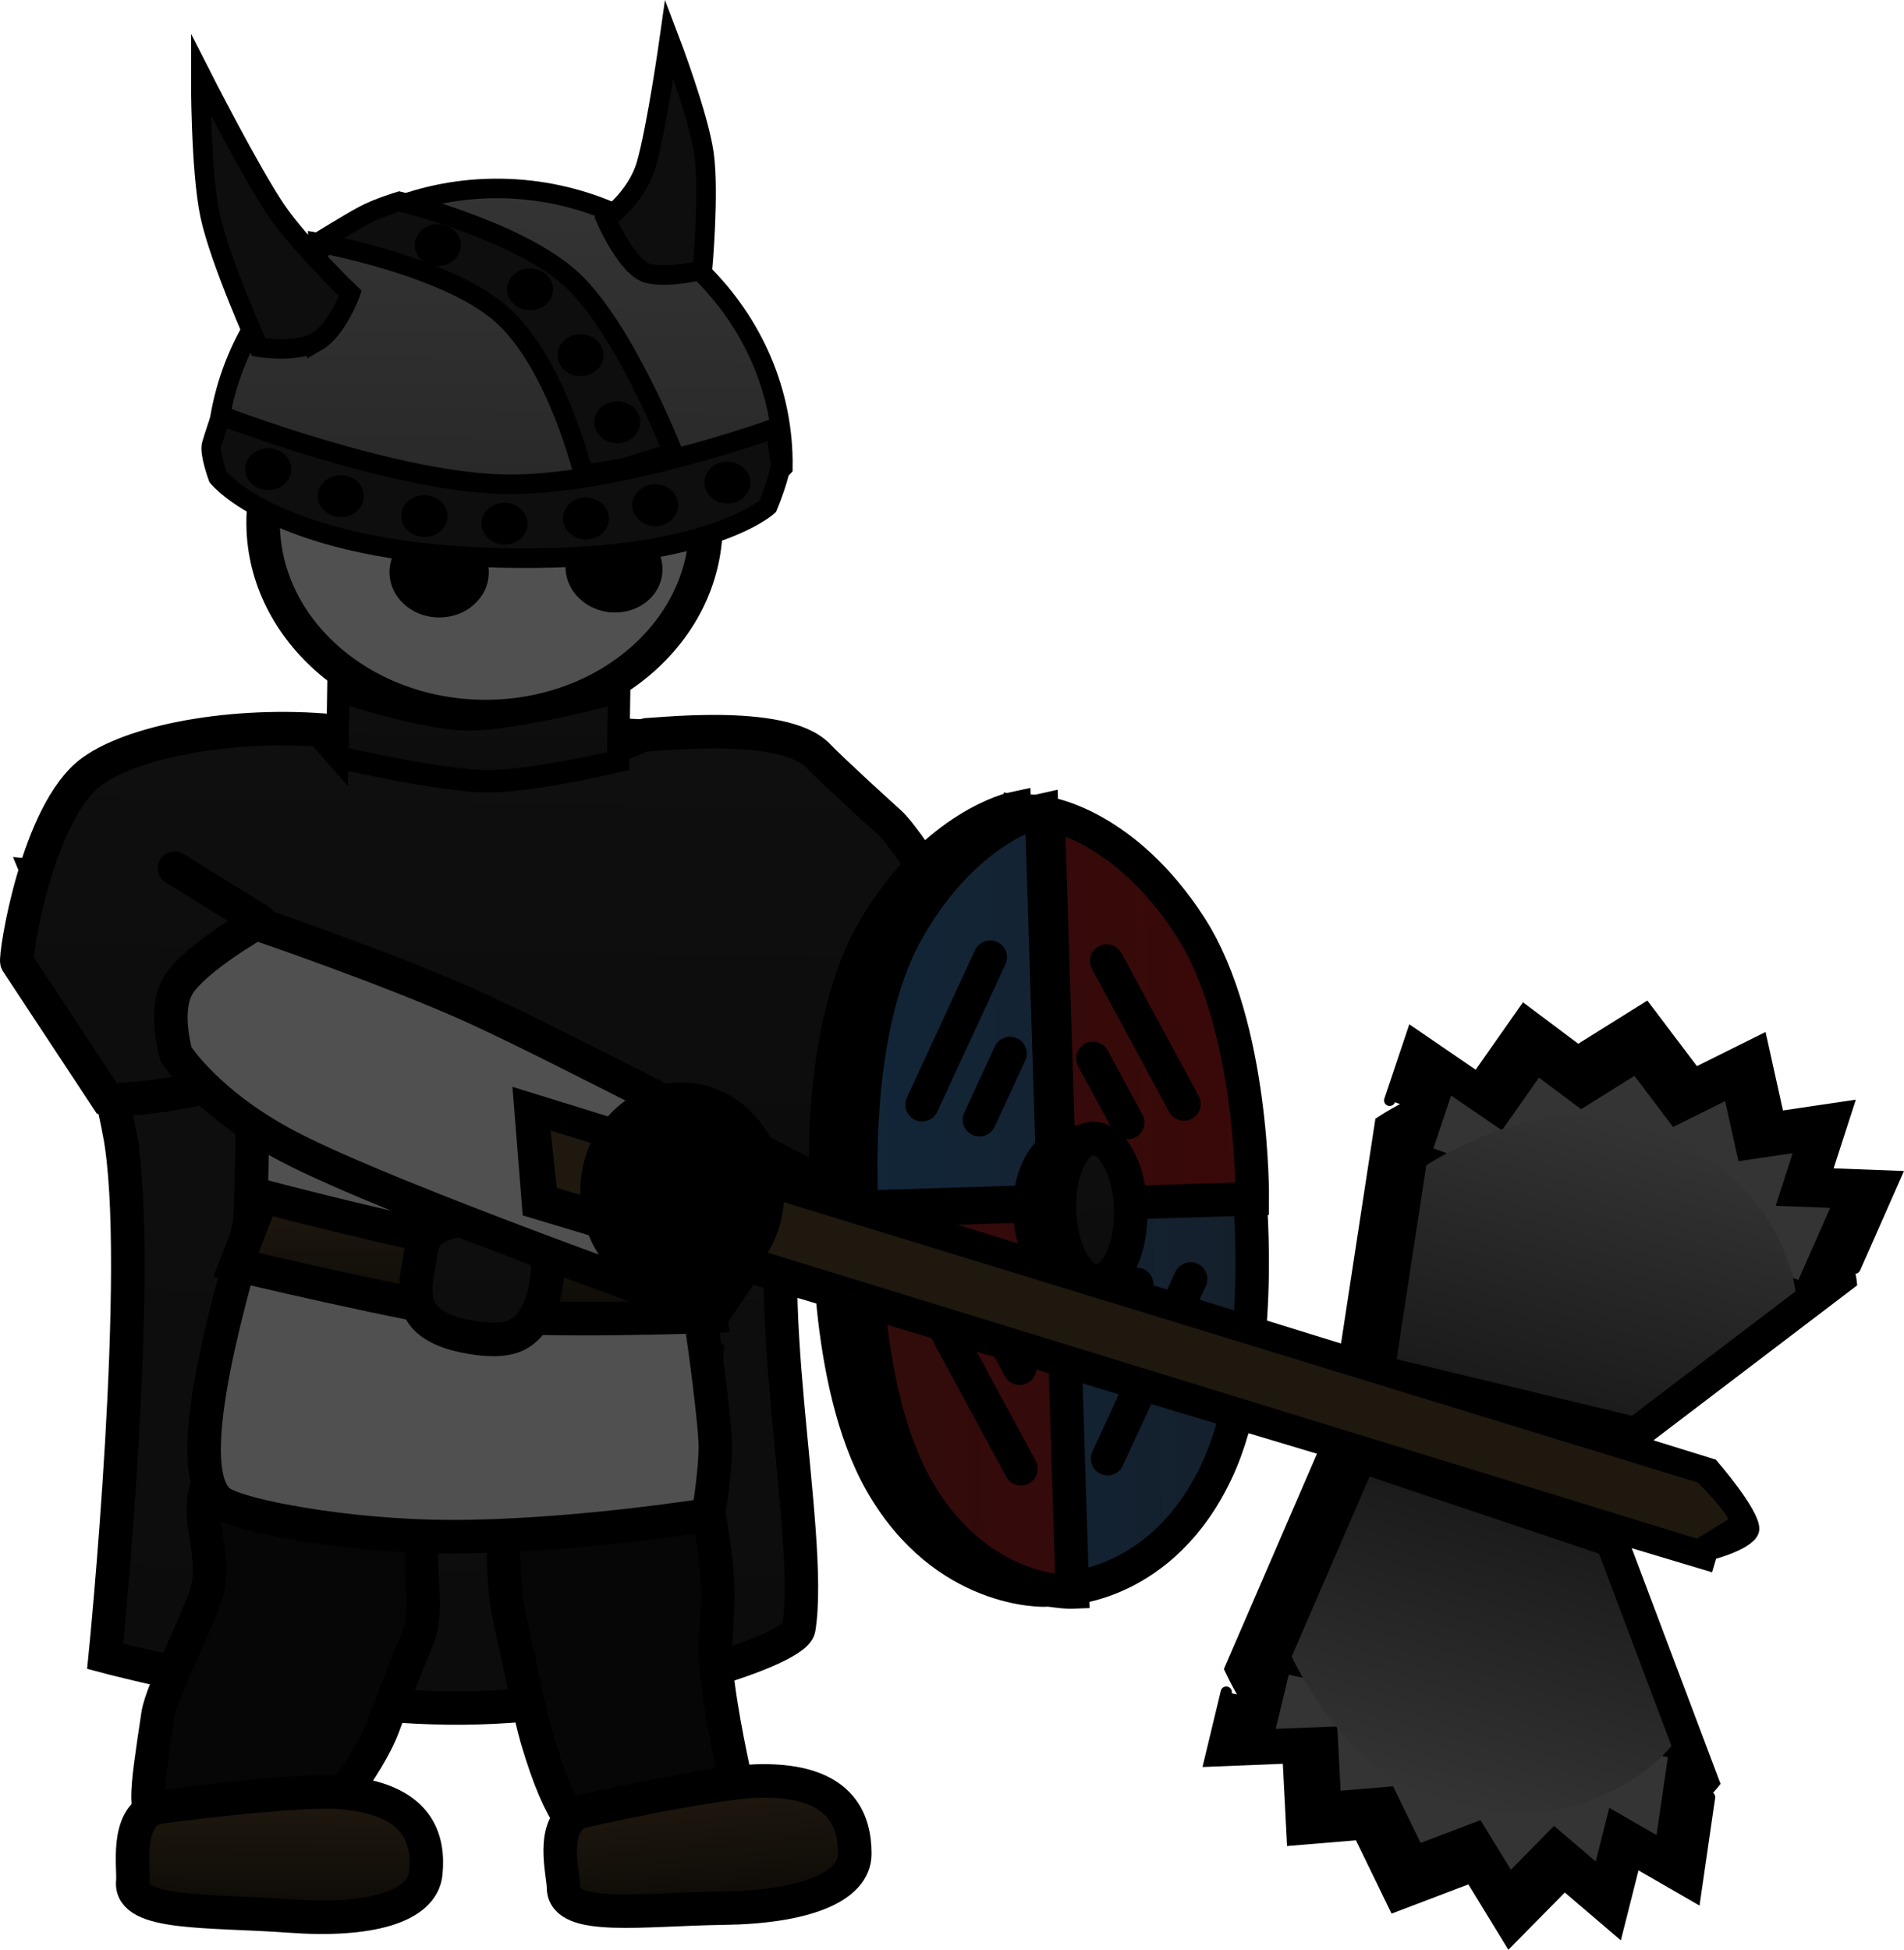 <svg version="1.1" xmlns="http://www.w3.org/2000/svg" xmlns:xlink="http://www.w3.org/1999/xlink" width="85.196" height="87.23" viewBox="0,0,85.196,87.23"><defs><linearGradient x1="255.17" y1="148.667" x2="265.137" y2="169.282" gradientUnits="userSpaceOnUse" id="color-1"><stop offset="0" stop-color="#343434"/><stop offset="1" stop-color="#0c0c0c"/></linearGradient><linearGradient x1="239.576" y1="148.597" x2="239.014" y2="185.536" gradientUnits="userSpaceOnUse" id="color-2"><stop offset="0" stop-color="#0f0f0f"/><stop offset="1" stop-color="#0c0c0c"/></linearGradient><linearGradient x1="239.056" y1="148.03" x2="238.772" y2="166.687" gradientUnits="userSpaceOnUse" id="color-3"><stop offset="0" stop-color="#1f180f"/><stop offset="1" stop-color="#0d0b07"/></linearGradient><linearGradient x1="239.24" y1="162.767" x2="239.16" y2="168.043" gradientUnits="userSpaceOnUse" id="color-4"><stop offset="0" stop-color="#1f180f"/><stop offset="1" stop-color="#0d0b07"/></linearGradient><linearGradient x1="239.614" y1="163.686" x2="239.533" y2="169.029" gradientUnits="userSpaceOnUse" id="color-5"><stop offset="0" stop-color="#0f0f0f"/><stop offset="1" stop-color="#0c0c0c"/></linearGradient><linearGradient x1="249.408" y1="188.996" x2="249.907" y2="194.575" gradientUnits="userSpaceOnUse" id="color-6"><stop offset="0" stop-color="#1f180f"/><stop offset="1" stop-color="#0d0b07"/></linearGradient><linearGradient x1="230.552" y1="189.279" x2="230.495" y2="194.885" gradientUnits="userSpaceOnUse" id="color-7"><stop offset="0" stop-color="#1f180f"/><stop offset="1" stop-color="#0d0b07"/></linearGradient><linearGradient x1="239.638" y1="141.694" x2="239.335" y2="161.649" gradientUnits="userSpaceOnUse" id="color-8"><stop offset="0" stop-color="#0f0f0f"/><stop offset="1" stop-color="#0c0c0c"/></linearGradient><linearGradient x1="240.446" y1="117.542" x2="240.082" y2="142.14" gradientUnits="userSpaceOnUse" id="color-9"><stop offset="0" stop-color="#343434"/><stop offset="1" stop-color="#1f1f1f"/></linearGradient><linearGradient x1="256.566" y1="163.038" x2="273.97" y2="162.493" gradientUnits="userSpaceOnUse" id="color-10"><stop offset="0" stop-color="#122639"/><stop offset="1" stop-color="#141f2b"/></linearGradient><linearGradient x1="256.655" y1="163.202" x2="274.058" y2="162.657" gradientUnits="userSpaceOnUse" id="color-11"><stop offset="0" stop-color="#310b0b"/><stop offset="1" stop-color="#3a0909"/></linearGradient><linearGradient x1="265.933" y1="160.202" x2="266.125" y2="166.324" gradientUnits="userSpaceOnUse" id="color-12"><stop offset="0" stop-color="#000000"/><stop offset="1" stop-color="#0c0c0c"/></linearGradient><linearGradient x1="266.916" y1="160.046" x2="267.116" y2="166.418" gradientUnits="userSpaceOnUse" id="color-13"><stop offset="0" stop-color="#0f0f0f"/><stop offset="1" stop-color="#0c0c0c"/></linearGradient><linearGradient x1="239.44" y1="139.983" x2="239.378" y2="144.058" gradientUnits="userSpaceOnUse" id="color-14"><stop offset="0" stop-color="#0f0f0f"/><stop offset="1" stop-color="#0c0c0c"/></linearGradient><linearGradient x1="287.863" y1="171.99" x2="291.418" y2="159.377" gradientUnits="userSpaceOnUse" id="color-15"><stop offset="0" stop-color="#1b1b1b"/><stop offset="1" stop-color="#343434"/></linearGradient><linearGradient x1="286.631" y1="177.32" x2="282.942" y2="189.893" gradientUnits="userSpaceOnUse" id="color-16"><stop offset="0" stop-color="#1b1b1b"/><stop offset="1" stop-color="#343434"/></linearGradient></defs><g transform="translate(-218.017,-109.11)"><g data-paper-data="{&quot;isPaintingLayer&quot;:true}" fill-rule="nonzero" stroke-linejoin="miter" stroke-miterlimit="10" stroke-dasharray="" stroke-dashoffset="0" style="mix-blend-mode: normal"><path d="M261.805,171.058c0,0 -3.117,-5.978 -4.92,-8.755c-1.59,-2.449 -5.338,-7.045 -5.338,-7.045l0.374,-9.521c0,0 7.154,6.462 10.006,10.214c2.649,3.485 6.544,11.556 6.544,11.556c0,0 -1.342,2.25 -2.458,2.845c-1.106,0.589 -4.208,0.706 -4.208,0.706z" data-paper-data="{&quot;index&quot;:null}" fill="url(#color-1)" stroke="#000000" stroke-width="1.5" stroke-linecap="butt"/><path d="M249.603,132.677c-0.07,4.77 -4.562,8.571 -10.032,8.489c-5.471,-0.082 -9.849,-4.015 -9.779,-8.785c0.07,-4.77 4.562,-8.571 10.032,-8.489c5.471,0.082 9.849,4.015 9.779,8.785z" fill="#505050" stroke="#000000" stroke-width="1.5" stroke-linecap="butt"/><path d="M223.357,159.75c-1.013,-5.248 -3.589,-11.438 -3.589,-11.438l39.57,3.59c0,0 -3.751,4.693 -5.755,9.68c-1.818,4.523 0.869,16.102 0.176,20.385c-0.171,1.055 -8.396,3.66 -15.741,3.555c-7.043,-0.101 -15.293,-2.311 -15.293,-2.311c0,0 1.764,-17.593 0.631,-23.461z" fill="url(#color-2)" stroke="#000000" stroke-width="1.5" stroke-linecap="butt"/><path d="M244.917,191.285c-0.859,0.148 -1.803,-0.758 -2.868,-4.368c-0.325,-1.104 -0.953,-4.197 -1.223,-5.386c-0.35,-1.537 -0.212,-3.182 -0.403,-4.588c-0.422,-3.112 -0.908,-5.425 -0.908,-5.425c0,0 2.728,-1.205 4.941,-1.587c2.213,-0.383 5.138,-0.008 5.138,-0.008c0,0 -0.263,1.89 -0.106,4.848c0.075,1.423 0.526,3.356 0.624,4.948c0.112,1.833 -0.194,2.466 -0.033,4.155c0.18,1.896 0.823,4.748 0.823,4.748c0,0 -5.462,2.573 -5.984,2.663z" data-paper-data="{&quot;index&quot;:null}" fill="#060606" stroke="#000000" stroke-width="1.5" stroke-linecap="butt"/><path d="M225.293,190.629c-0.908,-0.229 -0.763,-1.087 -0.206,-4.809c0.17,-1.138 1.97,-4.494 2.232,-5.686c0.338,-1.542 -0.51,-3.05 -0.074,-4.405c0.965,-2.999 1.515,-5.301 1.515,-5.301c0,0 3.207,0.063 5.545,0.653c2.338,0.59 5.038,2.167 5.038,2.167c0,0 -1.095,1.602 -2.252,4.349c-0.557,1.322 0.227,3.318 -0.383,4.802c-0.702,1.709 -0.948,2.334 -1.54,3.934c-0.664,1.795 -2.831,4.416 -2.831,4.416c0,0 -6.492,0.02 -7.044,-0.12z" data-paper-data="{&quot;index&quot;:null}" fill="#060606" stroke="#000000" stroke-width="1.5" stroke-linecap="butt"/><path d="M227.964,151.899c-0.559,-0.013 -5.244,-6.794 -2.415,-8.338c4.929,-2.69 10.897,-1.151 13.287,-1.117c2.031,0.029 9.139,-1.603 13.627,1.202c1.944,1.215 -4.517,8.339 -4.577,8.597c-1.092,4.69 -0.04,8.739 0.296,10.092c0.101,0.407 0.377,1.836 0.759,3.358c0.338,1.347 1.086,6.938 1.086,8.164c0,1.08 -0.308,3.023 -0.308,3.023c0,0 -6.217,0.997 -11.611,0.979c-4.535,-0.015 -9.325,-0.917 -10.215,-1.532c-2.094,-1.449 0.858,-10.509 1.298,-12.49c0,0 0.669,-11.892 -1.226,-11.937z" fill="#505050" stroke="#000000" stroke-width="1.5" stroke-linecap="butt"/><path d="M230.093,149.149l3.836,-1.193c0,0 3.804,5.741 6.201,8.416c2.547,2.844 7.367,7.088 7.367,7.088l0.22,3.355c0,0 -7.964,-5.308 -10.595,-8.204c-2.673,-2.943 -7.028,-9.463 -7.028,-9.463z" fill="url(#color-3)" stroke="#000000" stroke-width="1.5" stroke-linecap="butt"/><path d="M229.768,162.631c0,0 6.861,1.806 9.528,2.152c2.835,0.368 9.847,-0.213 9.847,-0.213l0.639,3.429c0,0 -7.512,0.278 -10.415,-0.074c-2.951,-0.358 -10.793,-2.233 -10.793,-2.233z" fill="url(#color-4)" stroke="#000000" stroke-width="1.5" stroke-linecap="butt"/><path d="M236.727,165.867c0.099,-0.488 0.116,-1.215 0.453,-1.56c0.649,-0.665 1.877,-0.717 2.909,-0.542c0.891,0.151 1.827,0.524 2.229,1.197c0.305,0.511 0.211,1.253 0.086,1.869c-0.158,0.781 -0.532,1.615 -1.231,1.986c-0.577,0.307 -1.422,0.236 -2.132,0.116c-0.811,-0.138 -1.696,-0.436 -2.113,-1.021c-0.389,-0.545 -0.341,-1.357 -0.202,-2.045z" fill="url(#color-5)" stroke="#000000" stroke-width="1.5" stroke-linecap="butt"/><path d="M252.044,188.786c3.6,-0.048 4.22,1.745 4.223,3.257c0.002,1.512 -2.284,2.386 -5.884,2.434c-3.6,0.048 -7.148,0.594 -7.15,-0.918c-0.001,-0.632 -0.626,-2.791 0.697,-3.389c0,0 6.019,-1.356 8.115,-1.384z" data-paper-data="{&quot;index&quot;:null}" fill="url(#color-6)" stroke="#000000" stroke-width="1.5" stroke-linecap="butt"/><path d="M233.194,189.298c3.584,0.262 4.024,2.104 3.876,3.612c-0.147,1.508 -2.508,2.182 -6.092,1.919c-3.584,-0.262 -7.166,-0.024 -7.019,-1.532c0.062,-0.63 -0.346,-2.837 1.029,-3.319c0,0 6.12,-0.833 8.206,-0.68z" data-paper-data="{&quot;index&quot;:null}" fill="url(#color-7)" stroke="#000000" stroke-width="1.5" stroke-linecap="butt"/><path d="M218.775,152.152c-0.106,-0.197 0.888,-6.742 3.365,-8.534c2.011,-1.455 6.832,-2.259 11.193,-1.76c2.123,0.243 4.429,1.792 5.687,1.805c4.576,0.047 7.717,-1.676 7.742,-1.674c0.367,0.039 6.259,-0.73 7.862,0.933c0.688,0.714 2.83,2.661 3.192,2.984c0.884,0.789 4.824,6.705 4.165,8.47c-0.686,1.838 -3.959,1.093 -4.346,3.808c-0.387,2.715 0.926,6.2 -0.6,6.704c-1.527,0.505 -2.124,1.228 -4.33,0.632c-1.911,-0.517 -4.847,-3.489 -6.337,-4.407c-4.618,-2.845 -6.811,-5.672 -9.272,-6.527c-2.409,-0.837 -1.399,0.921 -4.482,0.727c-1.39,-0.087 -2.503,2.199 -3.055,3.321c-0.388,0.788 -0.971,-2.275 -1.342,-1.447c-0.357,0.799 -5.103,1.216 -5.386,1.117z" data-paper-data="{&quot;index&quot;:null}" fill="url(#color-8)" stroke="#000000" stroke-width="1.5" stroke-linecap="butt"/><path d="M243.337,134.28c0.129,-1.083 1.199,-1.846 2.389,-1.704c1.19,0.142 2.051,1.135 1.922,2.218c-0.129,1.083 -1.199,1.846 -2.389,1.704c-1.19,-0.142 -2.051,-1.135 -1.922,-2.218z" fill="#000000" stroke="#000000" stroke-width="0" stroke-linecap="butt"/><path d="M235.446,134.682c0.017,-1.116 1.024,-2.006 2.251,-1.988c1.227,0.018 2.208,0.938 2.191,2.054c-0.017,1.116 -1.024,2.006 -2.251,1.988c-1.227,-0.018 -2.208,-0.938 -2.191,-2.054z" fill="#000000" stroke="#000000" stroke-width="0" stroke-linecap="butt"/><g data-paper-data="{&quot;index&quot;:null}" stroke-width="0.875"><path d="M227.69,129.655c0.1,-6.793 5.811,-12.216 12.755,-12.113c6.944,0.103 12.702,5.696 12.601,12.488c0,0 -2.659,2.971 -8.106,3.585c-7.047,0.794 -17.294,-0.984 -17.25,-3.96z" fill="url(#color-9)" stroke="#000000" stroke-linecap="butt"/><path d="M252.933,129.718c0.1,0.466 -0.56,2.04 -0.56,2.04c0,0 -2.751,2.546 -12.038,2.31c-9.904,-0.252 -12.563,-3.61 -12.563,-3.61c0,0 -0.396,-1.078 -0.285,-1.46c0.131,-0.447 0.423,-1.298 0.423,-1.298c0,0 7.848,3.027 12.787,3.077c4.938,0.05 12.042,-2.527 12.042,-2.527c0,0 0.098,1.021 0.194,1.468z" fill="#0e0e0e" stroke="#000000" stroke-linecap="round"/><path d="M232.236,119.965c0,0 1.433,-0.883 2.051,-1.215c0.631,-0.339 1.6,-0.629 1.6,-0.629c0,0 5.372,1.317 7.729,3.511c2.358,2.194 4.52,7.73 4.52,7.73c0,0 -1.546,0.492 -2.067,0.637c-0.666,0.185 -1.946,0.32 -1.946,0.32c0,0 -1.197,-4.963 -3.668,-7.148c-2.47,-2.185 -8.219,-3.207 -8.219,-3.207z" fill="#0e0e0e" stroke="#000000" stroke-linecap="round"/><path d="M232.197,124.387c-0.917,0.538 -2.604,0.256 -2.604,0.256c0,0 -1.744,-3.862 -2.179,-5.908c-0.429,-2.021 -0.414,-6.294 -0.414,-6.294c0,0 2.225,4.385 3.385,6.084c1.062,1.554 3.309,3.713 3.309,3.713c0,0 -0.58,1.612 -1.497,2.15z" fill="#0e0e0e" stroke="#000000" stroke-linecap="butt"/><path d="M245.134,118.918c0,0 1.365,-0.949 1.797,-2.433c0.472,-1.622 1.037,-5.633 1.037,-5.633c0,0 1.301,3.408 1.546,5.12c0.248,1.733 -0.067,5.216 -0.067,5.216c0,0 -1.479,0.376 -2.42,0.157c-0.94,-0.219 -1.894,-2.426 -1.894,-2.426z" data-paper-data="{&quot;index&quot;:null}" fill="#0e0e0e" stroke="#000000" stroke-linecap="butt"/><path d="M246.306,131.694c0.008,-0.517 0.475,-0.93 1.043,-0.921c0.568,0.008 1.023,0.434 1.015,0.952c-0.008,0.517 -0.475,0.93 -1.043,0.921c-0.568,-0.008 -1.023,-0.434 -1.015,-0.952z" fill="#000000" stroke="none" stroke-linecap="butt"/><path d="M249.535,130.683c0.008,-0.517 0.475,-0.93 1.043,-0.921c0.568,0.008 1.023,0.434 1.015,0.952c-0.008,0.517 -0.475,0.93 -1.043,0.921c-0.568,-0.008 -1.023,-0.434 -1.015,-0.952z" fill="#000000" stroke="none" stroke-linecap="butt"/><path d="M243.209,132.29c0.008,-0.517 0.475,-0.93 1.043,-0.921c0.568,0.008 1.023,0.434 1.015,0.952c-0.008,0.517 -0.475,0.93 -1.043,0.921c-0.568,-0.008 -1.023,-0.434 -1.015,-0.952z" fill="#000000" stroke="none" stroke-linecap="butt"/><path d="M239.563,132.524c0.008,-0.517 0.475,-0.93 1.043,-0.921c0.568,0.008 1.023,0.434 1.015,0.952c-0.008,0.517 -0.475,0.93 -1.043,0.921c-0.568,-0.008 -1.023,-0.434 -1.015,-0.952z" fill="#000000" stroke="none" stroke-linecap="butt"/><path d="M235.981,132.183c0.008,-0.517 0.475,-0.93 1.043,-0.921c0.568,0.008 1.023,0.434 1.015,0.952c-0.008,0.517 -0.475,0.93 -1.043,0.921c-0.568,-0.008 -1.023,-0.434 -1.015,-0.952z" fill="#000000" stroke="none" stroke-linecap="butt"/><path d="M232.24,131.292c0.008,-0.517 0.475,-0.93 1.043,-0.921c0.568,0.008 1.023,0.434 1.015,0.952c-0.008,0.517 -0.475,0.93 -1.043,0.921c-0.568,-0.008 -1.023,-0.434 -1.015,-0.952z" fill="#000000" stroke="none" stroke-linecap="butt"/><path d="M228.988,130.084c0.008,-0.517 0.475,-0.93 1.043,-0.921c0.568,0.008 1.023,0.434 1.015,0.952c-0.008,0.517 -0.475,0.93 -1.043,0.921c-0.568,-0.008 -1.023,-0.434 -1.015,-0.952z" fill="#000000" stroke="none" stroke-linecap="butt"/><path d="M244.609,127.984c0.008,-0.517 0.475,-0.93 1.043,-0.921c0.568,0.008 1.023,0.434 1.015,0.952c-0.008,0.517 -0.475,0.93 -1.043,0.921c-0.568,-0.008 -1.023,-0.434 -1.015,-0.952z" fill="#000000" stroke="none" stroke-linecap="butt"/><path d="M242.964,124.984c0.008,-0.517 0.475,-0.93 1.043,-0.921c0.568,0.008 1.023,0.434 1.015,0.952c-0.008,0.517 -0.475,0.93 -1.043,0.921c-0.568,-0.008 -1.023,-0.434 -1.015,-0.952z" fill="#000000" stroke="none" stroke-linecap="butt"/><path d="M240.708,122.04c0.008,-0.517 0.475,-0.93 1.043,-0.921c0.568,0.008 1.023,0.434 1.015,0.952c-0.008,0.517 -0.475,0.93 -1.043,0.921c-0.568,-0.008 -1.023,-0.434 -1.015,-0.952z" fill="#000000" stroke="none" stroke-linecap="butt"/><path d="M236.576,120.06c0.008,-0.517 0.475,-0.93 1.043,-0.921c0.568,0.008 1.023,0.434 1.015,0.952c-0.008,0.517 -0.475,0.93 -1.043,0.921c-0.568,-0.008 -1.023,-0.434 -1.015,-0.952z" fill="#000000" stroke="none" stroke-linecap="butt"/></g><path d="M260.365,167.222c0.126,-1.986 2.044,-3.481 4.286,-3.34c2.241,0.142 3.956,1.867 3.831,3.853c-0.126,1.986 -2.044,3.481 -4.286,3.34c-2.241,-0.142 -3.956,-1.867 -3.831,-3.853z" fill="#000000" stroke="#000000" stroke-width="1.5" stroke-linecap="butt"/><g stroke="#000000" stroke-width="1.5"><g fill="#000000" stroke-linecap="round"><path d="M255.005,163.045l18.068,-0.566c0,0 0.756,7.651 -1.546,12.351c-2.527,5.161 -7.032,5.26 -7.032,5.26l-1.091,-34.816c0,0 -3.551,0.731 -6.302,5.46c-2.673,4.594 -2.097,12.311 -2.097,12.311z"/><path d="M270.334,150.486c-3.042,-4.547 -6.632,-5.055 -6.632,-5.055l1.091,34.816c0,0 -4.502,0.183 -7.348,-4.809c-2.591,-4.547 -2.316,-12.23 -2.316,-12.23l18.068,-0.566c0,0 0.091,-7.738 -2.864,-12.156z" data-paper-data="{&quot;index&quot;:null}"/></g><g stroke-linecap="round"><path d="M256.581,163.121l17.348,-0.544c0,0 0.735,7.652 -1.469,12.349c-2.42,5.157 -6.746,5.251 -6.746,5.251l-1.091,-34.816c0,0 -3.409,0.727 -6.044,5.452c-2.56,4.59 -1.998,12.308 -1.998,12.308z" fill="url(#color-10)"/><path d="M268.878,166.571l-1.525,3.299" fill="none"/><path d="M261.843,159.204l1.368,-2.961" fill="none"/><path d="M271.291,166.329l-3.714,8.037" fill="none"/><path d="M259.276,158.534l3.049,-6.599" fill="none"/><path d="M271.285,150.581c-2.926,-4.551 -6.374,-5.063 -6.374,-5.063l1.091,34.816c0,0 -4.323,0.177 -7.061,-4.818c-2.494,-4.55 -2.239,-12.232 -2.239,-12.232l17.348,-0.544c0,0 0.078,-7.738 -2.765,-12.159z" data-paper-data="{&quot;index&quot;:null}" fill="url(#color-11)"/><path d="M261.914,167.123l1.728,3.197" data-paper-data="{&quot;index&quot;:null}" fill="none"/><path d="M266.923,156.461l1.551,2.87" data-paper-data="{&quot;index&quot;:null}" fill="none"/><path d="M263.7,174.821l-4.21,-7.789" data-paper-data="{&quot;index&quot;:null}" fill="none"/><path d="M267.538,152.106l3.456,6.395" data-paper-data="{&quot;index&quot;:null}" fill="none"/></g><path d="M267.965,163.202c0.053,1.691 -0.771,3.088 -1.84,3.122c-1.069,0.033 -1.979,-1.31 -2.031,-3c-0.053,-1.691 0.771,-3.088 1.84,-3.122c1.069,-0.033 1.979,1.31 2.031,3z" fill="url(#color-12)" stroke-linecap="butt"/><path d="M265.421,163.282c-0.055,-1.76 0.614,-3.208 1.495,-3.236c0.881,-0.028 1.64,1.376 1.695,3.136c0.055,1.76 -0.614,3.208 -1.495,3.236c-0.881,0.028 -1.64,-1.376 -1.695,-3.136z" fill="url(#color-13)" stroke-linecap="butt"/></g><path d="M233.111,142.98l0.045,-2.964c0,0 3.821,1.273 5.791,1.282c2.194,0.01 6.774,-1.225 6.774,-1.225l-0.047,3.087c0,0 -3.901,0.932 -5.895,0.903c-2.178,-0.031 -6.669,-1.084 -6.669,-1.084z" fill="url(#color-14)" stroke="#000000" stroke-width="1" stroke-linecap="butt"/><path d="M239.349,154.224c3.749,1.713 14.792,7.472 14.792,7.472l-4.201,6.189c0,0 -14.305,-5.017 -19.009,-7.475c-3.639,-1.901 -5.034,-4.128 -5.034,-4.128c0,0 -0.588,-1.986 0.098,-3.099c0.732,-1.19 3.478,-2.762 3.478,-2.762c0,0 6.127,2.09 9.876,3.803z" fill="#505050" stroke="#000000" stroke-width="1.5" stroke-linecap="butt"/><g stroke="#000000"><g data-paper-data="{&quot;index&quot;:null}" stroke-linecap="round"><path d="M280.198,158.341l1.012,-3.012l2.9,1.985l2.11,-3.008l2.405,1.802l3.043,-1.902l2.205,2.917l2.971,-1.477l0.759,3.426l3.093,-0.457l-0.971,3.003l3.11,0.117l-1.815,4.111" data-paper-data="{&quot;index&quot;:null}" fill="#000000" stroke-width="0.5"/><path d="M279.791,159.305c0,0 6.31,-4.177 11.712,-2.517c8.658,2.659 9.353,9.711 9.353,9.711l-9.328,7.096l-13.429,-3.228z" data-paper-data="{&quot;index&quot;:null}" fill="#000000" stroke-width="0.5"/><path d="M290.55,162.73l1.606,-4.492" data-paper-data="{&quot;index&quot;:null}" fill="#000000" stroke-width="0.5"/><path d="M287.743,157.046l-0.977,3.298" data-paper-data="{&quot;index&quot;:null}" fill="#000000" stroke-width="0.5"/><path d="M282.156,160.486l0.793,-2.362l2.274,1.557l1.655,-2.359l1.886,1.413l2.387,-1.492l1.729,2.288l2.33,-1.158l0.596,2.687l2.426,-0.358l-0.761,2.355l2.439,0.091l-1.423,3.224" data-paper-data="{&quot;index&quot;:null}" fill="#343434" stroke-width="0"/><path d="M281.837,161.242c0,0 4.949,-3.275 9.185,-1.974c6.79,2.086 7.335,7.616 7.335,7.616l-7.315,5.565l-10.532,-2.531z" data-paper-data="{&quot;index&quot;:null}" fill="url(#color-15)" stroke-width="0"/><path d="M287.308,162.057l0.766,-2.587" data-paper-data="{&quot;index&quot;:null}" fill="#585858" stroke-width="0"/></g><g data-paper-data="{&quot;index&quot;:null}"><g data-paper-data="{&quot;index&quot;:null}" fill="#000000" stroke-width="0.5"><g data-paper-data="{&quot;index&quot;:null}"><path d="M294.515,189.515l-0.646,4.447l-2.697,-1.554l-0.773,3.06l-2.378,-2.03l-2.464,2.499l-1.732,-2.829l-3.417,1.3l-1.568,-3.228l-2.995,0.249l-0.19,-3.669l-3.511,0.141l0.743,-3.089" stroke-linecap="round"/><g data-paper-data="{&quot;index&quot;:null}"><path d="M294.456,179.141l-52.815,-15.845l-0.415,-5.214l53.423,16.548c0,0 1.861,2.133 1.84,2.889c-0.018,0.648 -1.886,1.124 -1.886,1.124z" stroke-linecap="butt"/><path d="M277.496,173.507l13.092,4.4l4.133,10.968c0,0 -4.335,5.605 -13.082,3.258c-5.458,-1.464 -8.585,-8.355 -8.585,-8.355z" stroke-linecap="round"/></g></g><path d="M282.962,191.251l1.026,-4.659" stroke-linecap="round"/><path d="M279.515,186.603l-0.925,3.313" stroke-linecap="round"/><path d="M287.451,191.686l0.771,-3.457" stroke-linecap="round"/></g><path d="M292.647,187.723l-0.507,3.487l-2.115,-1.219l-0.606,2.4l-1.865,-1.592l-1.932,1.96l-1.359,-2.219l-2.68,1.02l-1.23,-2.532l-2.349,0.195l-0.149,-2.877l-2.754,0.111l0.583,-2.423" fill="#343434" stroke-width="0" stroke-linecap="round"/><path d="M279.3,175.169l10.268,3.451l3.241,8.601c0,0 -3.4,4.396 -10.26,2.555c-4.281,-1.148 -6.733,-6.552 -6.733,-6.552z" fill="url(#color-16)" stroke-width="0" stroke-linecap="round"/><path d="M283.587,189.084l0.804,-3.654" fill="#343434" stroke-width="0" stroke-linecap="round"/><path d="M280.158,188.038l0.725,-2.598" fill="#585858" stroke-width="0" stroke-linecap="round"/><path d="M287.107,189.426l0.604,-2.711" fill="#343434" stroke-width="0" stroke-linecap="round"/><path d="M293.981,178.219l-51.287,-15.782l-0.328,-3.095l51.752,15.873c0,0 1.543,1.516 1.53,1.977z" fill="#1f180f" stroke-width="0.5" stroke-linecap="butt"/></g></g><path d="M244.749,162.016c0.2,-2.286 2.062,-3.945 4.158,-3.706c2.096,0.239 3.633,2.286 3.433,4.572c-0.2,2.286 -2.062,3.945 -4.158,3.706c-2.096,-0.239 -3.633,-2.286 -3.433,-4.572z" fill="#000000" stroke="#000000" stroke-width="1.5" stroke-linecap="butt"/><path d="M225.823,147.949l3.821,2.366" fill="none" stroke="#000000" stroke-width="1.5" stroke-linecap="round"/></g></g></svg>